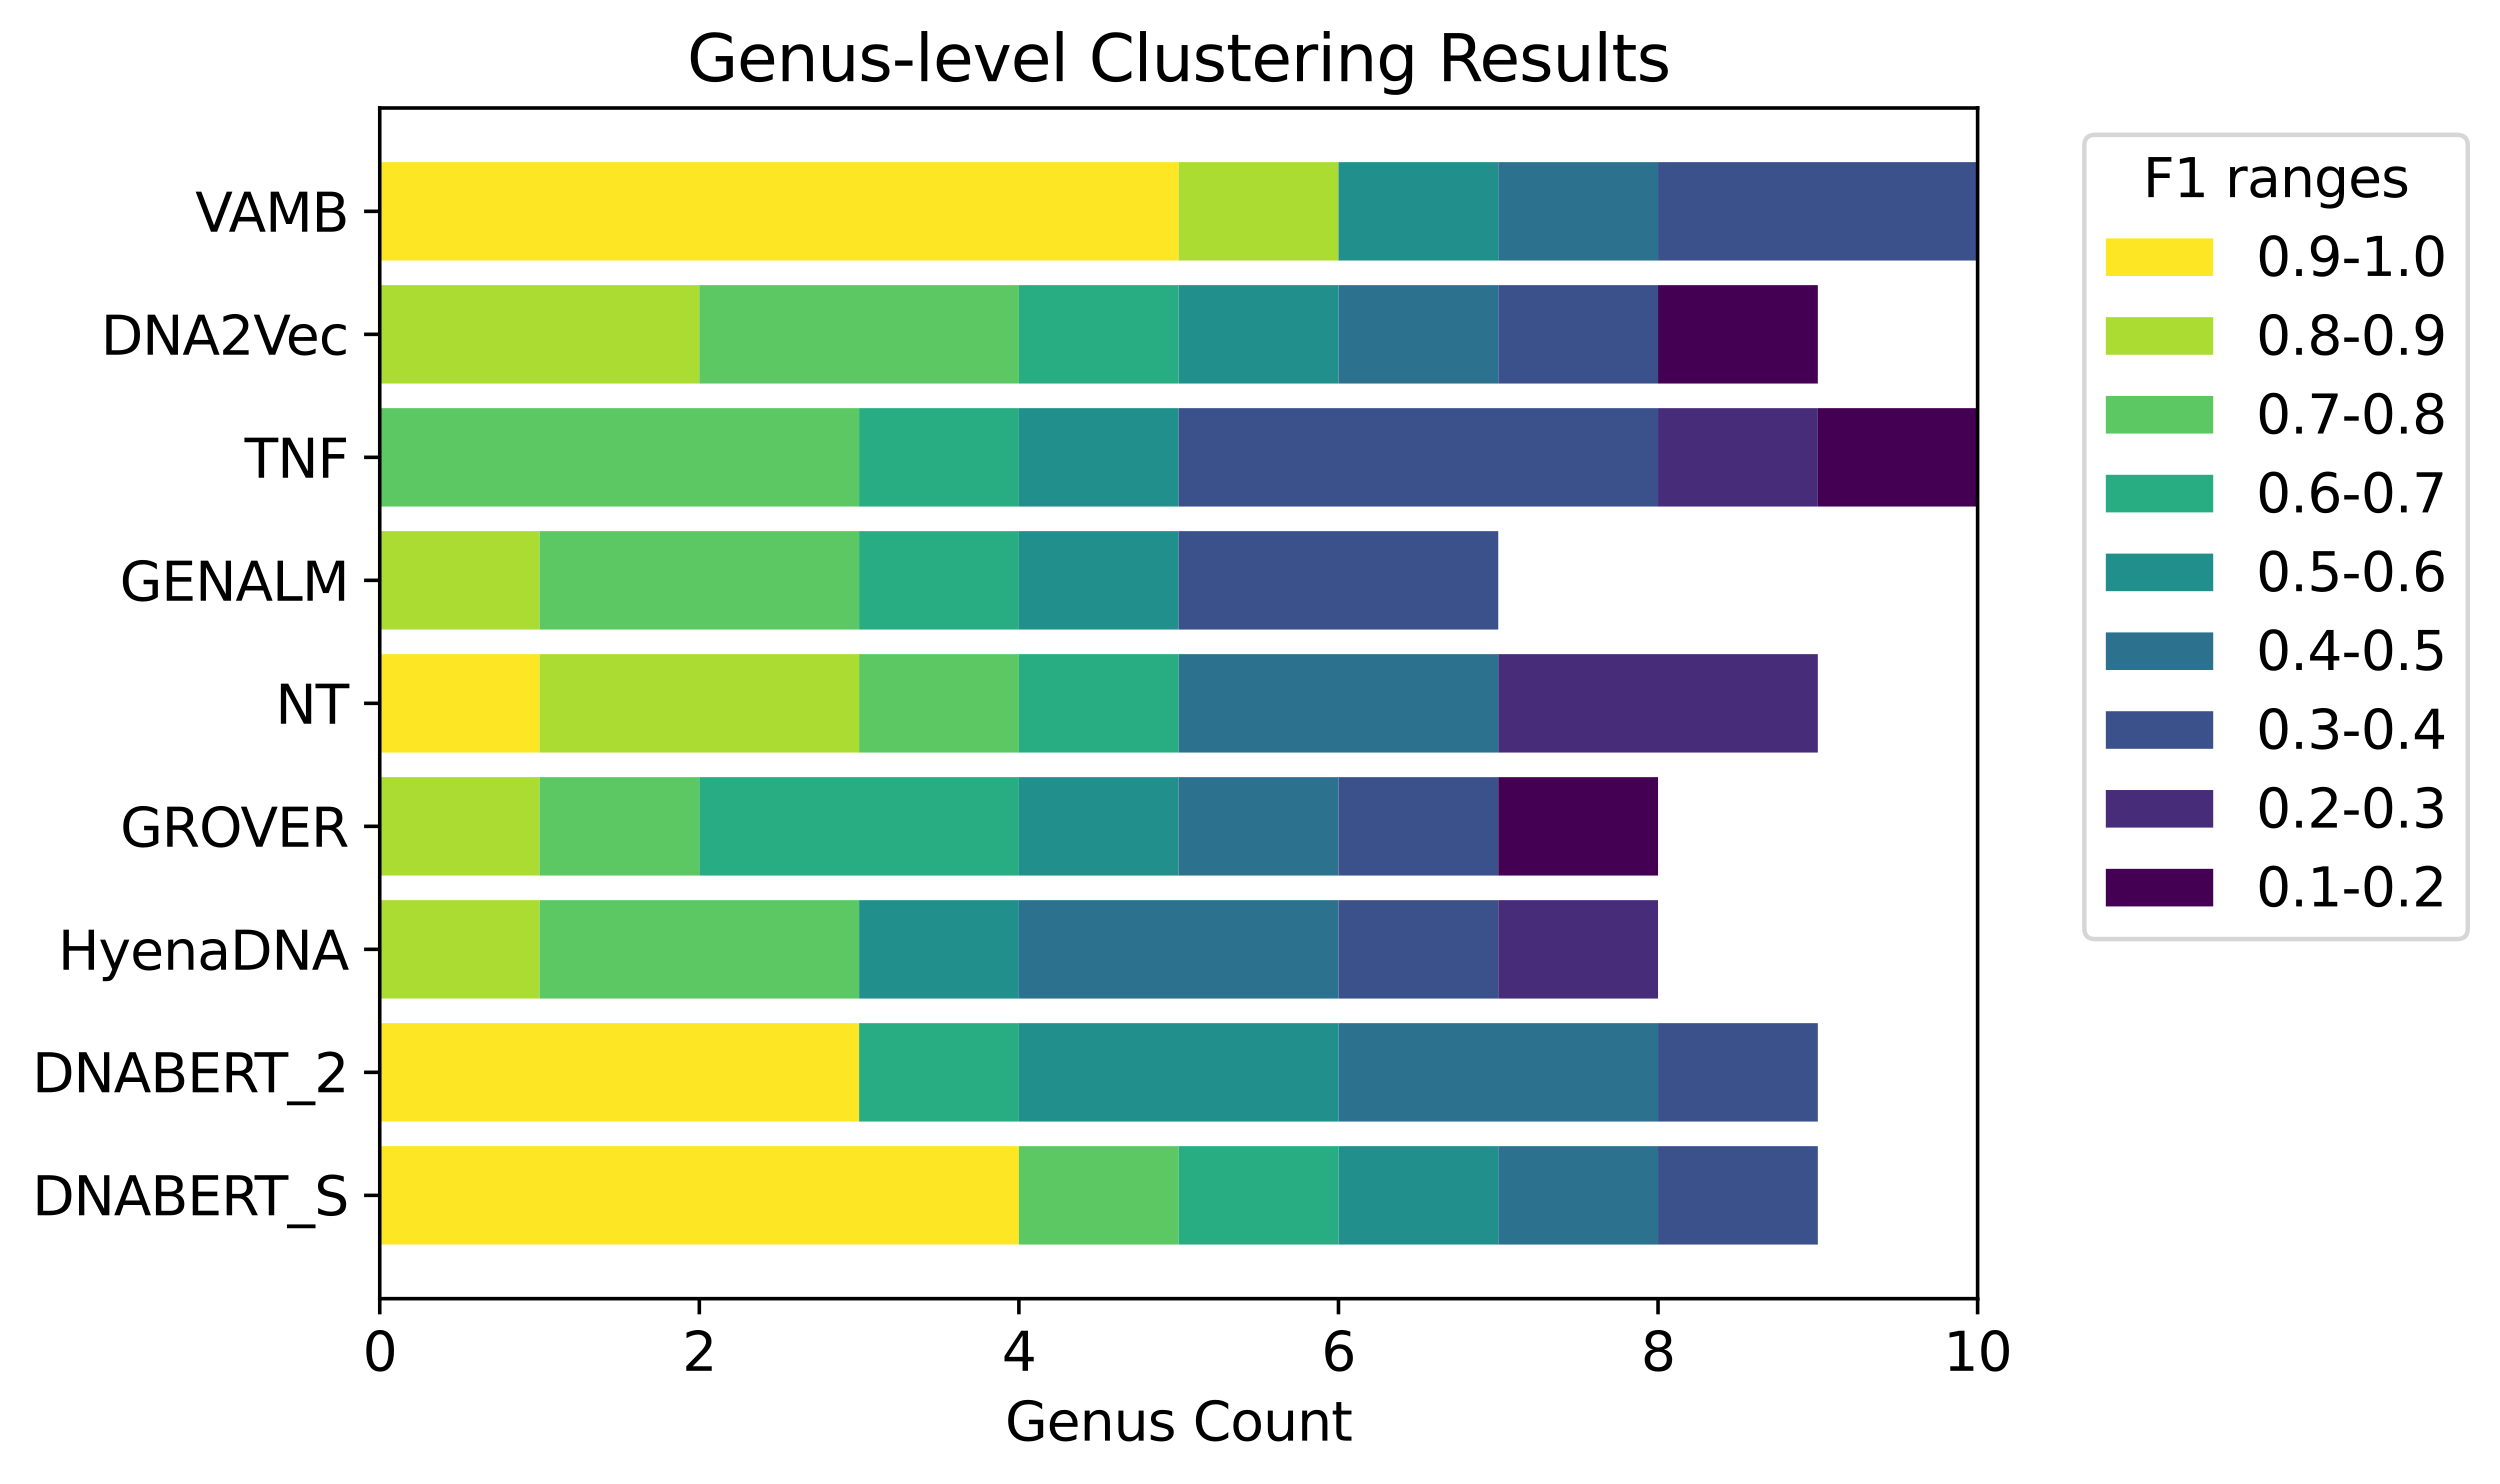 <?xml version="1.0" encoding="utf-8" standalone="no"?>
<!DOCTYPE svg PUBLIC "-//W3C//DTD SVG 1.1//EN"
  "http://www.w3.org/Graphics/SVG/1.1/DTD/svg11.dtd">
<svg xmlns:xlink="http://www.w3.org/1999/xlink" width="558.747pt" height="331.681pt" viewBox="0 0 558.747 331.681" xmlns="http://www.w3.org/2000/svg" version="1.1">
 <defs>
  <style type="text/css">*{stroke-linejoin: round; stroke-linecap: butt}</style>
 </defs>
 <g id="figure_1">
  <g id="patch_1">
   <path d="M -0 331.681 
L 558.747 331.681 
L 558.747 0 
L -0 0 
z
" style="fill: #ffffff"/>
  </g>
  <g id="axes_1">
   <g id="patch_2">
    <path d="M 84.874 290.254 
L 441.994 290.254 
L 441.994 24.142 
L 84.874 24.142 
z
" style="fill: #ffffff"/>
   </g>
   <g id="patch_3">
    <path d="M 84.874 278.158 
L 227.722 278.158 
L 227.722 256.165 
L 84.874 256.165 
z
" clip-path="url(#pb47cdff1d0)" style="fill: #fde725"/>
   </g>
   <g id="patch_4">
    <path d="M 84.874 250.667 
L 192.01 250.667 
L 192.01 228.674 
L 84.874 228.674 
z
" clip-path="url(#pb47cdff1d0)" style="fill: #fde725"/>
   </g>
   <g id="patch_5">
    <path d="M 84.874 223.176 
L 84.874 223.176 
L 84.874 201.183 
L 84.874 201.183 
z
" clip-path="url(#pb47cdff1d0)" style="fill: #fde725"/>
   </g>
   <g id="patch_6">
    <path d="M 84.874 195.685 
L 84.874 195.685 
L 84.874 173.692 
L 84.874 173.692 
z
" clip-path="url(#pb47cdff1d0)" style="fill: #fde725"/>
   </g>
   <g id="patch_7">
    <path d="M 84.874 168.194 
L 120.586 168.194 
L 120.586 146.201 
L 84.874 146.201 
z
" clip-path="url(#pb47cdff1d0)" style="fill: #fde725"/>
   </g>
   <g id="patch_8">
    <path d="M 84.874 140.703 
L 84.874 140.703 
L 84.874 118.71 
L 84.874 118.71 
z
" clip-path="url(#pb47cdff1d0)" style="fill: #fde725"/>
   </g>
   <g id="patch_9">
    <path d="M 84.874 113.212 
L 84.874 113.212 
L 84.874 91.22 
L 84.874 91.22 
z
" clip-path="url(#pb47cdff1d0)" style="fill: #fde725"/>
   </g>
   <g id="patch_10">
    <path d="M 84.874 85.721 
L 84.874 85.721 
L 84.874 63.729 
L 84.874 63.729 
z
" clip-path="url(#pb47cdff1d0)" style="fill: #fde725"/>
   </g>
   <g id="patch_11">
    <path d="M 84.874 58.23 
L 263.434 58.23 
L 263.434 36.238 
L 84.874 36.238 
z
" clip-path="url(#pb47cdff1d0)" style="fill: #fde725"/>
   </g>
   <g id="patch_12">
    <path d="M 227.722 278.158 
L 227.722 278.158 
L 227.722 256.165 
L 227.722 256.165 
z
" clip-path="url(#pb47cdff1d0)" style="fill: #aadc32"/>
   </g>
   <g id="patch_13">
    <path d="M 192.01 250.667 
L 192.01 250.667 
L 192.01 228.674 
L 192.01 228.674 
z
" clip-path="url(#pb47cdff1d0)" style="fill: #aadc32"/>
   </g>
   <g id="patch_14">
    <path d="M 84.874 223.176 
L 120.586 223.176 
L 120.586 201.183 
L 84.874 201.183 
z
" clip-path="url(#pb47cdff1d0)" style="fill: #aadc32"/>
   </g>
   <g id="patch_15">
    <path d="M 84.874 195.685 
L 120.586 195.685 
L 120.586 173.692 
L 84.874 173.692 
z
" clip-path="url(#pb47cdff1d0)" style="fill: #aadc32"/>
   </g>
   <g id="patch_16">
    <path d="M 120.586 168.194 
L 192.01 168.194 
L 192.01 146.201 
L 120.586 146.201 
z
" clip-path="url(#pb47cdff1d0)" style="fill: #aadc32"/>
   </g>
   <g id="patch_17">
    <path d="M 84.874 140.703 
L 120.586 140.703 
L 120.586 118.71 
L 84.874 118.71 
z
" clip-path="url(#pb47cdff1d0)" style="fill: #aadc32"/>
   </g>
   <g id="patch_18">
    <path d="M 84.874 113.212 
L 84.874 113.212 
L 84.874 91.22 
L 84.874 91.22 
z
" clip-path="url(#pb47cdff1d0)" style="fill: #aadc32"/>
   </g>
   <g id="patch_19">
    <path d="M 84.874 85.721 
L 156.298 85.721 
L 156.298 63.729 
L 84.874 63.729 
z
" clip-path="url(#pb47cdff1d0)" style="fill: #aadc32"/>
   </g>
   <g id="patch_20">
    <path d="M 263.434 58.23 
L 299.146 58.23 
L 299.146 36.238 
L 263.434 36.238 
z
" clip-path="url(#pb47cdff1d0)" style="fill: #aadc32"/>
   </g>
   <g id="patch_21">
    <path d="M 227.722 278.158 
L 263.434 278.158 
L 263.434 256.165 
L 227.722 256.165 
z
" clip-path="url(#pb47cdff1d0)" style="fill: #5cc863"/>
   </g>
   <g id="patch_22">
    <path d="M 192.01 250.667 
L 192.01 250.667 
L 192.01 228.674 
L 192.01 228.674 
z
" clip-path="url(#pb47cdff1d0)" style="fill: #5cc863"/>
   </g>
   <g id="patch_23">
    <path d="M 120.586 223.176 
L 192.01 223.176 
L 192.01 201.183 
L 120.586 201.183 
z
" clip-path="url(#pb47cdff1d0)" style="fill: #5cc863"/>
   </g>
   <g id="patch_24">
    <path d="M 120.586 195.685 
L 156.298 195.685 
L 156.298 173.692 
L 120.586 173.692 
z
" clip-path="url(#pb47cdff1d0)" style="fill: #5cc863"/>
   </g>
   <g id="patch_25">
    <path d="M 192.01 168.194 
L 227.722 168.194 
L 227.722 146.201 
L 192.01 146.201 
z
" clip-path="url(#pb47cdff1d0)" style="fill: #5cc863"/>
   </g>
   <g id="patch_26">
    <path d="M 120.586 140.703 
L 192.01 140.703 
L 192.01 118.71 
L 120.586 118.71 
z
" clip-path="url(#pb47cdff1d0)" style="fill: #5cc863"/>
   </g>
   <g id="patch_27">
    <path d="M 84.874 113.212 
L 192.01 113.212 
L 192.01 91.22 
L 84.874 91.22 
z
" clip-path="url(#pb47cdff1d0)" style="fill: #5cc863"/>
   </g>
   <g id="patch_28">
    <path d="M 156.298 85.721 
L 227.722 85.721 
L 227.722 63.729 
L 156.298 63.729 
z
" clip-path="url(#pb47cdff1d0)" style="fill: #5cc863"/>
   </g>
   <g id="patch_29">
    <path d="M 299.146 58.23 
L 299.146 58.23 
L 299.146 36.238 
L 299.146 36.238 
z
" clip-path="url(#pb47cdff1d0)" style="fill: #5cc863"/>
   </g>
   <g id="patch_30">
    <path d="M 263.434 278.158 
L 299.146 278.158 
L 299.146 256.165 
L 263.434 256.165 
z
" clip-path="url(#pb47cdff1d0)" style="fill: #27ad81"/>
   </g>
   <g id="patch_31">
    <path d="M 192.01 250.667 
L 227.722 250.667 
L 227.722 228.674 
L 192.01 228.674 
z
" clip-path="url(#pb47cdff1d0)" style="fill: #27ad81"/>
   </g>
   <g id="patch_32">
    <path d="M 192.01 223.176 
L 192.01 223.176 
L 192.01 201.183 
L 192.01 201.183 
z
" clip-path="url(#pb47cdff1d0)" style="fill: #27ad81"/>
   </g>
   <g id="patch_33">
    <path d="M 156.298 195.685 
L 227.722 195.685 
L 227.722 173.692 
L 156.298 173.692 
z
" clip-path="url(#pb47cdff1d0)" style="fill: #27ad81"/>
   </g>
   <g id="patch_34">
    <path d="M 227.722 168.194 
L 263.434 168.194 
L 263.434 146.201 
L 227.722 146.201 
z
" clip-path="url(#pb47cdff1d0)" style="fill: #27ad81"/>
   </g>
   <g id="patch_35">
    <path d="M 192.01 140.703 
L 227.722 140.703 
L 227.722 118.71 
L 192.01 118.71 
z
" clip-path="url(#pb47cdff1d0)" style="fill: #27ad81"/>
   </g>
   <g id="patch_36">
    <path d="M 192.01 113.212 
L 227.722 113.212 
L 227.722 91.22 
L 192.01 91.22 
z
" clip-path="url(#pb47cdff1d0)" style="fill: #27ad81"/>
   </g>
   <g id="patch_37">
    <path d="M 227.722 85.721 
L 263.434 85.721 
L 263.434 63.729 
L 227.722 63.729 
z
" clip-path="url(#pb47cdff1d0)" style="fill: #27ad81"/>
   </g>
   <g id="patch_38">
    <path d="M 299.146 58.23 
L 299.146 58.23 
L 299.146 36.238 
L 299.146 36.238 
z
" clip-path="url(#pb47cdff1d0)" style="fill: #27ad81"/>
   </g>
   <g id="patch_39">
    <path d="M 299.146 278.158 
L 334.858 278.158 
L 334.858 256.165 
L 299.146 256.165 
z
" clip-path="url(#pb47cdff1d0)" style="fill: #21908d"/>
   </g>
   <g id="patch_40">
    <path d="M 227.722 250.667 
L 299.146 250.667 
L 299.146 228.674 
L 227.722 228.674 
z
" clip-path="url(#pb47cdff1d0)" style="fill: #21908d"/>
   </g>
   <g id="patch_41">
    <path d="M 192.01 223.176 
L 227.722 223.176 
L 227.722 201.183 
L 192.01 201.183 
z
" clip-path="url(#pb47cdff1d0)" style="fill: #21908d"/>
   </g>
   <g id="patch_42">
    <path d="M 227.722 195.685 
L 263.434 195.685 
L 263.434 173.692 
L 227.722 173.692 
z
" clip-path="url(#pb47cdff1d0)" style="fill: #21908d"/>
   </g>
   <g id="patch_43">
    <path d="M 263.434 168.194 
L 263.434 168.194 
L 263.434 146.201 
L 263.434 146.201 
z
" clip-path="url(#pb47cdff1d0)" style="fill: #21908d"/>
   </g>
   <g id="patch_44">
    <path d="M 227.722 140.703 
L 263.434 140.703 
L 263.434 118.71 
L 227.722 118.71 
z
" clip-path="url(#pb47cdff1d0)" style="fill: #21908d"/>
   </g>
   <g id="patch_45">
    <path d="M 227.722 113.212 
L 263.434 113.212 
L 263.434 91.22 
L 227.722 91.22 
z
" clip-path="url(#pb47cdff1d0)" style="fill: #21908d"/>
   </g>
   <g id="patch_46">
    <path d="M 263.434 85.721 
L 299.146 85.721 
L 299.146 63.729 
L 263.434 63.729 
z
" clip-path="url(#pb47cdff1d0)" style="fill: #21908d"/>
   </g>
   <g id="patch_47">
    <path d="M 299.146 58.23 
L 334.858 58.23 
L 334.858 36.238 
L 299.146 36.238 
z
" clip-path="url(#pb47cdff1d0)" style="fill: #21908d"/>
   </g>
   <g id="patch_48">
    <path d="M 334.858 278.158 
L 370.57 278.158 
L 370.57 256.165 
L 334.858 256.165 
z
" clip-path="url(#pb47cdff1d0)" style="fill: #2c718e"/>
   </g>
   <g id="patch_49">
    <path d="M 299.146 250.667 
L 370.57 250.667 
L 370.57 228.674 
L 299.146 228.674 
z
" clip-path="url(#pb47cdff1d0)" style="fill: #2c718e"/>
   </g>
   <g id="patch_50">
    <path d="M 227.722 223.176 
L 299.146 223.176 
L 299.146 201.183 
L 227.722 201.183 
z
" clip-path="url(#pb47cdff1d0)" style="fill: #2c718e"/>
   </g>
   <g id="patch_51">
    <path d="M 263.434 195.685 
L 299.146 195.685 
L 299.146 173.692 
L 263.434 173.692 
z
" clip-path="url(#pb47cdff1d0)" style="fill: #2c718e"/>
   </g>
   <g id="patch_52">
    <path d="M 263.434 168.194 
L 334.858 168.194 
L 334.858 146.201 
L 263.434 146.201 
z
" clip-path="url(#pb47cdff1d0)" style="fill: #2c718e"/>
   </g>
   <g id="patch_53">
    <path d="M 263.434 140.703 
L 263.434 140.703 
L 263.434 118.71 
L 263.434 118.71 
z
" clip-path="url(#pb47cdff1d0)" style="fill: #2c718e"/>
   </g>
   <g id="patch_54">
    <path d="M 263.434 113.212 
L 263.434 113.212 
L 263.434 91.22 
L 263.434 91.22 
z
" clip-path="url(#pb47cdff1d0)" style="fill: #2c718e"/>
   </g>
   <g id="patch_55">
    <path d="M 299.146 85.721 
L 334.858 85.721 
L 334.858 63.729 
L 299.146 63.729 
z
" clip-path="url(#pb47cdff1d0)" style="fill: #2c718e"/>
   </g>
   <g id="patch_56">
    <path d="M 334.858 58.23 
L 370.57 58.23 
L 370.57 36.238 
L 334.858 36.238 
z
" clip-path="url(#pb47cdff1d0)" style="fill: #2c718e"/>
   </g>
   <g id="patch_57">
    <path d="M 370.57 278.158 
L 406.282 278.158 
L 406.282 256.165 
L 370.57 256.165 
z
" clip-path="url(#pb47cdff1d0)" style="fill: #3b518b"/>
   </g>
   <g id="patch_58">
    <path d="M 370.57 250.667 
L 406.282 250.667 
L 406.282 228.674 
L 370.57 228.674 
z
" clip-path="url(#pb47cdff1d0)" style="fill: #3b518b"/>
   </g>
   <g id="patch_59">
    <path d="M 299.146 223.176 
L 334.858 223.176 
L 334.858 201.183 
L 299.146 201.183 
z
" clip-path="url(#pb47cdff1d0)" style="fill: #3b518b"/>
   </g>
   <g id="patch_60">
    <path d="M 299.146 195.685 
L 334.858 195.685 
L 334.858 173.692 
L 299.146 173.692 
z
" clip-path="url(#pb47cdff1d0)" style="fill: #3b518b"/>
   </g>
   <g id="patch_61">
    <path d="M 334.858 168.194 
L 334.858 168.194 
L 334.858 146.201 
L 334.858 146.201 
z
" clip-path="url(#pb47cdff1d0)" style="fill: #3b518b"/>
   </g>
   <g id="patch_62">
    <path d="M 263.434 140.703 
L 334.858 140.703 
L 334.858 118.71 
L 263.434 118.71 
z
" clip-path="url(#pb47cdff1d0)" style="fill: #3b518b"/>
   </g>
   <g id="patch_63">
    <path d="M 263.434 113.212 
L 370.57 113.212 
L 370.57 91.22 
L 263.434 91.22 
z
" clip-path="url(#pb47cdff1d0)" style="fill: #3b518b"/>
   </g>
   <g id="patch_64">
    <path d="M 334.858 85.721 
L 370.57 85.721 
L 370.57 63.729 
L 334.858 63.729 
z
" clip-path="url(#pb47cdff1d0)" style="fill: #3b518b"/>
   </g>
   <g id="patch_65">
    <path d="M 370.57 58.23 
L 441.994 58.23 
L 441.994 36.238 
L 370.57 36.238 
z
" clip-path="url(#pb47cdff1d0)" style="fill: #3b518b"/>
   </g>
   <g id="patch_66">
    <path d="M 406.282 278.158 
L 406.282 278.158 
L 406.282 256.165 
L 406.282 256.165 
z
" clip-path="url(#pb47cdff1d0)" style="fill: #472c7a"/>
   </g>
   <g id="patch_67">
    <path d="M 406.282 250.667 
L 406.282 250.667 
L 406.282 228.674 
L 406.282 228.674 
z
" clip-path="url(#pb47cdff1d0)" style="fill: #472c7a"/>
   </g>
   <g id="patch_68">
    <path d="M 334.858 223.176 
L 370.57 223.176 
L 370.57 201.183 
L 334.858 201.183 
z
" clip-path="url(#pb47cdff1d0)" style="fill: #472c7a"/>
   </g>
   <g id="patch_69">
    <path d="M 334.858 195.685 
L 334.858 195.685 
L 334.858 173.692 
L 334.858 173.692 
z
" clip-path="url(#pb47cdff1d0)" style="fill: #472c7a"/>
   </g>
   <g id="patch_70">
    <path d="M 334.858 168.194 
L 406.282 168.194 
L 406.282 146.201 
L 334.858 146.201 
z
" clip-path="url(#pb47cdff1d0)" style="fill: #472c7a"/>
   </g>
   <g id="patch_71">
    <path d="M 334.858 140.703 
L 334.858 140.703 
L 334.858 118.71 
L 334.858 118.71 
z
" clip-path="url(#pb47cdff1d0)" style="fill: #472c7a"/>
   </g>
   <g id="patch_72">
    <path d="M 370.57 113.212 
L 406.282 113.212 
L 406.282 91.22 
L 370.57 91.22 
z
" clip-path="url(#pb47cdff1d0)" style="fill: #472c7a"/>
   </g>
   <g id="patch_73">
    <path d="M 370.57 85.721 
L 370.57 85.721 
L 370.57 63.729 
L 370.57 63.729 
z
" clip-path="url(#pb47cdff1d0)" style="fill: #472c7a"/>
   </g>
   <g id="patch_74">
    <path d="M 441.994 58.23 
L 441.994 58.23 
L 441.994 36.238 
L 441.994 36.238 
z
" clip-path="url(#pb47cdff1d0)" style="fill: #472c7a"/>
   </g>
   <g id="patch_75">
    <path d="M 406.282 278.158 
L 406.282 278.158 
L 406.282 256.165 
L 406.282 256.165 
z
" clip-path="url(#pb47cdff1d0)" style="fill: #440154"/>
   </g>
   <g id="patch_76">
    <path d="M 406.282 250.667 
L 406.282 250.667 
L 406.282 228.674 
L 406.282 228.674 
z
" clip-path="url(#pb47cdff1d0)" style="fill: #440154"/>
   </g>
   <g id="patch_77">
    <path d="M 370.57 223.176 
L 370.57 223.176 
L 370.57 201.183 
L 370.57 201.183 
z
" clip-path="url(#pb47cdff1d0)" style="fill: #440154"/>
   </g>
   <g id="patch_78">
    <path d="M 334.858 195.685 
L 370.57 195.685 
L 370.57 173.692 
L 334.858 173.692 
z
" clip-path="url(#pb47cdff1d0)" style="fill: #440154"/>
   </g>
   <g id="patch_79">
    <path d="M 406.282 168.194 
L 406.282 168.194 
L 406.282 146.201 
L 406.282 146.201 
z
" clip-path="url(#pb47cdff1d0)" style="fill: #440154"/>
   </g>
   <g id="patch_80">
    <path d="M 334.858 140.703 
L 334.858 140.703 
L 334.858 118.71 
L 334.858 118.71 
z
" clip-path="url(#pb47cdff1d0)" style="fill: #440154"/>
   </g>
   <g id="patch_81">
    <path d="M 406.282 113.212 
L 441.994 113.212 
L 441.994 91.22 
L 406.282 91.22 
z
" clip-path="url(#pb47cdff1d0)" style="fill: #440154"/>
   </g>
   <g id="patch_82">
    <path d="M 370.57 85.721 
L 406.282 85.721 
L 406.282 63.729 
L 370.57 63.729 
z
" clip-path="url(#pb47cdff1d0)" style="fill: #440154"/>
   </g>
   <g id="patch_83">
    <path d="M 441.994 58.23 
L 441.994 58.23 
L 441.994 36.238 
L 441.994 36.238 
z
" clip-path="url(#pb47cdff1d0)" style="fill: #440154"/>
   </g>
   <g id="matplotlib.axis_1">
    <g id="xtick_1">
     <g id="line2d_1">
      <defs>
       <path id="me9cd777ae9" d="M 0 0 
L 0 3.5 
" style="stroke: #000000; stroke-width: 0.8"/>
      </defs>
      <g>
       <use xlink:href="#me9cd777ae9" x="84.874" y="290.254" style="stroke: #000000; stroke-width: 0.8"/>
      </g>
     </g>
     <g id="text_1">
      <!-- 0 -->
      <g transform="translate(81.057 306.372) scale(0.12 -0.12)">
       <defs>
        <path id="DejaVuSans-30" d="M 2034 4250 
Q 1547 4250 1301 3770 
Q 1056 3291 1056 2328 
Q 1056 1369 1301 889 
Q 1547 409 2034 409 
Q 2525 409 2770 889 
Q 3016 1369 3016 2328 
Q 3016 3291 2770 3770 
Q 2525 4250 2034 4250 
z
M 2034 4750 
Q 2819 4750 3233 4129 
Q 3647 3509 3647 2328 
Q 3647 1150 3233 529 
Q 2819 -91 2034 -91 
Q 1250 -91 836 529 
Q 422 1150 422 2328 
Q 422 3509 836 4129 
Q 1250 4750 2034 4750 
z
" transform="scale(0.016)"/>
       </defs>
       <use xlink:href="#DejaVuSans-30"/>
      </g>
     </g>
    </g>
    <g id="xtick_2">
     <g id="line2d_2">
      <g>
       <use xlink:href="#me9cd777ae9" x="156.298" y="290.254" style="stroke: #000000; stroke-width: 0.8"/>
      </g>
     </g>
     <g id="text_2">
      <!-- 2 -->
      <g transform="translate(152.481 306.372) scale(0.12 -0.12)">
       <defs>
        <path id="DejaVuSans-32" d="M 1228 531 
L 3431 531 
L 3431 0 
L 469 0 
L 469 531 
Q 828 903 1448 1529 
Q 2069 2156 2228 2338 
Q 2531 2678 2651 2914 
Q 2772 3150 2772 3378 
Q 2772 3750 2511 3984 
Q 2250 4219 1831 4219 
Q 1534 4219 1204 4116 
Q 875 4013 500 3803 
L 500 4441 
Q 881 4594 1212 4672 
Q 1544 4750 1819 4750 
Q 2544 4750 2975 4387 
Q 3406 4025 3406 3419 
Q 3406 3131 3298 2873 
Q 3191 2616 2906 2266 
Q 2828 2175 2409 1742 
Q 1991 1309 1228 531 
z
" transform="scale(0.016)"/>
       </defs>
       <use xlink:href="#DejaVuSans-32"/>
      </g>
     </g>
    </g>
    <g id="xtick_3">
     <g id="line2d_3">
      <g>
       <use xlink:href="#me9cd777ae9" x="227.722" y="290.254" style="stroke: #000000; stroke-width: 0.8"/>
      </g>
     </g>
     <g id="text_3">
      <!-- 4 -->
      <g transform="translate(223.905 306.372) scale(0.12 -0.12)">
       <defs>
        <path id="DejaVuSans-34" d="M 2419 4116 
L 825 1625 
L 2419 1625 
L 2419 4116 
z
M 2253 4666 
L 3047 4666 
L 3047 1625 
L 3713 1625 
L 3713 1100 
L 3047 1100 
L 3047 0 
L 2419 0 
L 2419 1100 
L 313 1100 
L 313 1709 
L 2253 4666 
z
" transform="scale(0.016)"/>
       </defs>
       <use xlink:href="#DejaVuSans-34"/>
      </g>
     </g>
    </g>
    <g id="xtick_4">
     <g id="line2d_4">
      <g>
       <use xlink:href="#me9cd777ae9" x="299.146" y="290.254" style="stroke: #000000; stroke-width: 0.8"/>
      </g>
     </g>
     <g id="text_4">
      <!-- 6 -->
      <g transform="translate(295.329 306.372) scale(0.12 -0.12)">
       <defs>
        <path id="DejaVuSans-36" d="M 2113 2584 
Q 1688 2584 1439 2293 
Q 1191 2003 1191 1497 
Q 1191 994 1439 701 
Q 1688 409 2113 409 
Q 2538 409 2786 701 
Q 3034 994 3034 1497 
Q 3034 2003 2786 2293 
Q 2538 2584 2113 2584 
z
M 3366 4563 
L 3366 3988 
Q 3128 4100 2886 4159 
Q 2644 4219 2406 4219 
Q 1781 4219 1451 3797 
Q 1122 3375 1075 2522 
Q 1259 2794 1537 2939 
Q 1816 3084 2150 3084 
Q 2853 3084 3261 2657 
Q 3669 2231 3669 1497 
Q 3669 778 3244 343 
Q 2819 -91 2113 -91 
Q 1303 -91 875 529 
Q 447 1150 447 2328 
Q 447 3434 972 4092 
Q 1497 4750 2381 4750 
Q 2619 4750 2861 4703 
Q 3103 4656 3366 4563 
z
" transform="scale(0.016)"/>
       </defs>
       <use xlink:href="#DejaVuSans-36"/>
      </g>
     </g>
    </g>
    <g id="xtick_5">
     <g id="line2d_5">
      <g>
       <use xlink:href="#me9cd777ae9" x="370.57" y="290.254" style="stroke: #000000; stroke-width: 0.8"/>
      </g>
     </g>
     <g id="text_5">
      <!-- 8 -->
      <g transform="translate(366.753 306.372) scale(0.12 -0.12)">
       <defs>
        <path id="DejaVuSans-38" d="M 2034 2216 
Q 1584 2216 1326 1975 
Q 1069 1734 1069 1313 
Q 1069 891 1326 650 
Q 1584 409 2034 409 
Q 2484 409 2743 651 
Q 3003 894 3003 1313 
Q 3003 1734 2745 1975 
Q 2488 2216 2034 2216 
z
M 1403 2484 
Q 997 2584 770 2862 
Q 544 3141 544 3541 
Q 544 4100 942 4425 
Q 1341 4750 2034 4750 
Q 2731 4750 3128 4425 
Q 3525 4100 3525 3541 
Q 3525 3141 3298 2862 
Q 3072 2584 2669 2484 
Q 3125 2378 3379 2068 
Q 3634 1759 3634 1313 
Q 3634 634 3220 271 
Q 2806 -91 2034 -91 
Q 1263 -91 848 271 
Q 434 634 434 1313 
Q 434 1759 690 2068 
Q 947 2378 1403 2484 
z
M 1172 3481 
Q 1172 3119 1398 2916 
Q 1625 2713 2034 2713 
Q 2441 2713 2670 2916 
Q 2900 3119 2900 3481 
Q 2900 3844 2670 4047 
Q 2441 4250 2034 4250 
Q 1625 4250 1398 4047 
Q 1172 3844 1172 3481 
z
" transform="scale(0.016)"/>
       </defs>
       <use xlink:href="#DejaVuSans-38"/>
      </g>
     </g>
    </g>
    <g id="xtick_6">
     <g id="line2d_6">
      <g>
       <use xlink:href="#me9cd777ae9" x="441.994" y="290.254" style="stroke: #000000; stroke-width: 0.8"/>
      </g>
     </g>
     <g id="text_6">
      <!-- 10 -->
      <g transform="translate(434.359 306.372) scale(0.12 -0.12)">
       <defs>
        <path id="DejaVuSans-31" d="M 794 531 
L 1825 531 
L 1825 4091 
L 703 3866 
L 703 4441 
L 1819 4666 
L 2450 4666 
L 2450 531 
L 3481 531 
L 3481 0 
L 794 0 
L 794 531 
z
" transform="scale(0.016)"/>
       </defs>
       <use xlink:href="#DejaVuSans-31"/>
       <use xlink:href="#DejaVuSans-30" x="63.623"/>
      </g>
     </g>
    </g>
    <g id="text_7">
     <!-- Genus Count -->
     <g transform="translate(224.638 321.986) scale(0.12 -0.12)">
      <defs>
       <path id="DejaVuSans-47" d="M 3809 666 
L 3809 1919 
L 2778 1919 
L 2778 2438 
L 4434 2438 
L 4434 434 
Q 4069 175 3628 42 
Q 3188 -91 2688 -91 
Q 1594 -91 976 548 
Q 359 1188 359 2328 
Q 359 3472 976 4111 
Q 1594 4750 2688 4750 
Q 3144 4750 3555 4637 
Q 3966 4525 4313 4306 
L 4313 3634 
Q 3963 3931 3569 4081 
Q 3175 4231 2741 4231 
Q 1884 4231 1454 3753 
Q 1025 3275 1025 2328 
Q 1025 1384 1454 906 
Q 1884 428 2741 428 
Q 3075 428 3337 486 
Q 3600 544 3809 666 
z
" transform="scale(0.016)"/>
       <path id="DejaVuSans-65" d="M 3597 1894 
L 3597 1613 
L 953 1613 
Q 991 1019 1311 708 
Q 1631 397 2203 397 
Q 2534 397 2845 478 
Q 3156 559 3463 722 
L 3463 178 
Q 3153 47 2828 -22 
Q 2503 -91 2169 -91 
Q 1331 -91 842 396 
Q 353 884 353 1716 
Q 353 2575 817 3079 
Q 1281 3584 2069 3584 
Q 2775 3584 3186 3129 
Q 3597 2675 3597 1894 
z
M 3022 2063 
Q 3016 2534 2758 2815 
Q 2500 3097 2075 3097 
Q 1594 3097 1305 2825 
Q 1016 2553 972 2059 
L 3022 2063 
z
" transform="scale(0.016)"/>
       <path id="DejaVuSans-6e" d="M 3513 2113 
L 3513 0 
L 2938 0 
L 2938 2094 
Q 2938 2591 2744 2837 
Q 2550 3084 2163 3084 
Q 1697 3084 1428 2787 
Q 1159 2491 1159 1978 
L 1159 0 
L 581 0 
L 581 3500 
L 1159 3500 
L 1159 2956 
Q 1366 3272 1645 3428 
Q 1925 3584 2291 3584 
Q 2894 3584 3203 3211 
Q 3513 2838 3513 2113 
z
" transform="scale(0.016)"/>
       <path id="DejaVuSans-75" d="M 544 1381 
L 544 3500 
L 1119 3500 
L 1119 1403 
Q 1119 906 1312 657 
Q 1506 409 1894 409 
Q 2359 409 2629 706 
Q 2900 1003 2900 1516 
L 2900 3500 
L 3475 3500 
L 3475 0 
L 2900 0 
L 2900 538 
Q 2691 219 2414 64 
Q 2138 -91 1772 -91 
Q 1169 -91 856 284 
Q 544 659 544 1381 
z
M 1991 3584 
L 1991 3584 
z
" transform="scale(0.016)"/>
       <path id="DejaVuSans-73" d="M 2834 3397 
L 2834 2853 
Q 2591 2978 2328 3040 
Q 2066 3103 1784 3103 
Q 1356 3103 1142 2972 
Q 928 2841 928 2578 
Q 928 2378 1081 2264 
Q 1234 2150 1697 2047 
L 1894 2003 
Q 2506 1872 2764 1633 
Q 3022 1394 3022 966 
Q 3022 478 2636 193 
Q 2250 -91 1575 -91 
Q 1294 -91 989 -36 
Q 684 19 347 128 
L 347 722 
Q 666 556 975 473 
Q 1284 391 1588 391 
Q 1994 391 2212 530 
Q 2431 669 2431 922 
Q 2431 1156 2273 1281 
Q 2116 1406 1581 1522 
L 1381 1569 
Q 847 1681 609 1914 
Q 372 2147 372 2553 
Q 372 3047 722 3315 
Q 1072 3584 1716 3584 
Q 2034 3584 2315 3537 
Q 2597 3491 2834 3397 
z
" transform="scale(0.016)"/>
       <path id="DejaVuSans-20" transform="scale(0.016)"/>
       <path id="DejaVuSans-43" d="M 4122 4306 
L 4122 3641 
Q 3803 3938 3442 4084 
Q 3081 4231 2675 4231 
Q 1875 4231 1450 3742 
Q 1025 3253 1025 2328 
Q 1025 1406 1450 917 
Q 1875 428 2675 428 
Q 3081 428 3442 575 
Q 3803 722 4122 1019 
L 4122 359 
Q 3791 134 3420 21 
Q 3050 -91 2638 -91 
Q 1578 -91 968 557 
Q 359 1206 359 2328 
Q 359 3453 968 4101 
Q 1578 4750 2638 4750 
Q 3056 4750 3426 4639 
Q 3797 4528 4122 4306 
z
" transform="scale(0.016)"/>
       <path id="DejaVuSans-6f" d="M 1959 3097 
Q 1497 3097 1228 2736 
Q 959 2375 959 1747 
Q 959 1119 1226 758 
Q 1494 397 1959 397 
Q 2419 397 2687 759 
Q 2956 1122 2956 1747 
Q 2956 2369 2687 2733 
Q 2419 3097 1959 3097 
z
M 1959 3584 
Q 2709 3584 3137 3096 
Q 3566 2609 3566 1747 
Q 3566 888 3137 398 
Q 2709 -91 1959 -91 
Q 1206 -91 779 398 
Q 353 888 353 1747 
Q 353 2609 779 3096 
Q 1206 3584 1959 3584 
z
" transform="scale(0.016)"/>
       <path id="DejaVuSans-74" d="M 1172 4494 
L 1172 3500 
L 2356 3500 
L 2356 3053 
L 1172 3053 
L 1172 1153 
Q 1172 725 1289 603 
Q 1406 481 1766 481 
L 2356 481 
L 2356 0 
L 1766 0 
Q 1100 0 847 248 
Q 594 497 594 1153 
L 594 3053 
L 172 3053 
L 172 3500 
L 594 3500 
L 594 4494 
L 1172 4494 
z
" transform="scale(0.016)"/>
      </defs>
      <use xlink:href="#DejaVuSans-47"/>
      <use xlink:href="#DejaVuSans-65" x="77.49"/>
      <use xlink:href="#DejaVuSans-6e" x="139.014"/>
      <use xlink:href="#DejaVuSans-75" x="202.393"/>
      <use xlink:href="#DejaVuSans-73" x="265.771"/>
      <use xlink:href="#DejaVuSans-20" x="317.871"/>
      <use xlink:href="#DejaVuSans-43" x="349.658"/>
      <use xlink:href="#DejaVuSans-6f" x="419.482"/>
      <use xlink:href="#DejaVuSans-75" x="480.664"/>
      <use xlink:href="#DejaVuSans-6e" x="544.043"/>
      <use xlink:href="#DejaVuSans-74" x="607.422"/>
     </g>
    </g>
   </g>
   <g id="matplotlib.axis_2">
    <g id="ytick_1">
     <g id="line2d_7">
      <defs>
       <path id="m7226f2ee89" d="M 0 0 
L -3.5 0 
" style="stroke: #000000; stroke-width: 0.8"/>
      </defs>
      <g>
       <use xlink:href="#m7226f2ee89" x="84.874" y="267.161" style="stroke: #000000; stroke-width: 0.8"/>
      </g>
     </g>
     <g id="text_8">
      <!-- DNABERT_S -->
      <g transform="translate(7.217 271.615) scale(0.12 -0.12)">
       <defs>
        <path id="DejaVuSans-44" d="M 1259 4147 
L 1259 519 
L 2022 519 
Q 2988 519 3436 956 
Q 3884 1394 3884 2338 
Q 3884 3275 3436 3711 
Q 2988 4147 2022 4147 
L 1259 4147 
z
M 628 4666 
L 1925 4666 
Q 3281 4666 3915 4102 
Q 4550 3538 4550 2338 
Q 4550 1131 3912 565 
Q 3275 0 1925 0 
L 628 0 
L 628 4666 
z
" transform="scale(0.016)"/>
        <path id="DejaVuSans-4e" d="M 628 4666 
L 1478 4666 
L 3547 763 
L 3547 4666 
L 4159 4666 
L 4159 0 
L 3309 0 
L 1241 3903 
L 1241 0 
L 628 0 
L 628 4666 
z
" transform="scale(0.016)"/>
        <path id="DejaVuSans-41" d="M 2188 4044 
L 1331 1722 
L 3047 1722 
L 2188 4044 
z
M 1831 4666 
L 2547 4666 
L 4325 0 
L 3669 0 
L 3244 1197 
L 1141 1197 
L 716 0 
L 50 0 
L 1831 4666 
z
" transform="scale(0.016)"/>
        <path id="DejaVuSans-42" d="M 1259 2228 
L 1259 519 
L 2272 519 
Q 2781 519 3026 730 
Q 3272 941 3272 1375 
Q 3272 1813 3026 2020 
Q 2781 2228 2272 2228 
L 1259 2228 
z
M 1259 4147 
L 1259 2741 
L 2194 2741 
Q 2656 2741 2882 2914 
Q 3109 3088 3109 3444 
Q 3109 3797 2882 3972 
Q 2656 4147 2194 4147 
L 1259 4147 
z
M 628 4666 
L 2241 4666 
Q 2963 4666 3353 4366 
Q 3744 4066 3744 3513 
Q 3744 3084 3544 2831 
Q 3344 2578 2956 2516 
Q 3422 2416 3680 2098 
Q 3938 1781 3938 1306 
Q 3938 681 3513 340 
Q 3088 0 2303 0 
L 628 0 
L 628 4666 
z
" transform="scale(0.016)"/>
        <path id="DejaVuSans-45" d="M 628 4666 
L 3578 4666 
L 3578 4134 
L 1259 4134 
L 1259 2753 
L 3481 2753 
L 3481 2222 
L 1259 2222 
L 1259 531 
L 3634 531 
L 3634 0 
L 628 0 
L 628 4666 
z
" transform="scale(0.016)"/>
        <path id="DejaVuSans-52" d="M 2841 2188 
Q 3044 2119 3236 1894 
Q 3428 1669 3622 1275 
L 4263 0 
L 3584 0 
L 2988 1197 
Q 2756 1666 2539 1819 
Q 2322 1972 1947 1972 
L 1259 1972 
L 1259 0 
L 628 0 
L 628 4666 
L 2053 4666 
Q 2853 4666 3247 4331 
Q 3641 3997 3641 3322 
Q 3641 2881 3436 2590 
Q 3231 2300 2841 2188 
z
M 1259 4147 
L 1259 2491 
L 2053 2491 
Q 2509 2491 2742 2702 
Q 2975 2913 2975 3322 
Q 2975 3731 2742 3939 
Q 2509 4147 2053 4147 
L 1259 4147 
z
" transform="scale(0.016)"/>
        <path id="DejaVuSans-54" d="M -19 4666 
L 3928 4666 
L 3928 4134 
L 2272 4134 
L 2272 0 
L 1638 0 
L 1638 4134 
L -19 4134 
L -19 4666 
z
" transform="scale(0.016)"/>
        <path id="DejaVuSans-5f" d="M 3263 -1063 
L 3263 -1509 
L -63 -1509 
L -63 -1063 
L 3263 -1063 
z
" transform="scale(0.016)"/>
        <path id="DejaVuSans-53" d="M 3425 4513 
L 3425 3897 
Q 3066 4069 2747 4153 
Q 2428 4238 2131 4238 
Q 1616 4238 1336 4038 
Q 1056 3838 1056 3469 
Q 1056 3159 1242 3001 
Q 1428 2844 1947 2747 
L 2328 2669 
Q 3034 2534 3370 2195 
Q 3706 1856 3706 1288 
Q 3706 609 3251 259 
Q 2797 -91 1919 -91 
Q 1588 -91 1214 -16 
Q 841 59 441 206 
L 441 856 
Q 825 641 1194 531 
Q 1563 422 1919 422 
Q 2459 422 2753 634 
Q 3047 847 3047 1241 
Q 3047 1584 2836 1778 
Q 2625 1972 2144 2069 
L 1759 2144 
Q 1053 2284 737 2584 
Q 422 2884 422 3419 
Q 422 4038 858 4394 
Q 1294 4750 2059 4750 
Q 2388 4750 2728 4690 
Q 3069 4631 3425 4513 
z
" transform="scale(0.016)"/>
       </defs>
       <use xlink:href="#DejaVuSans-44"/>
       <use xlink:href="#DejaVuSans-4e" x="77.002"/>
       <use xlink:href="#DejaVuSans-41" x="151.807"/>
       <use xlink:href="#DejaVuSans-42" x="220.215"/>
       <use xlink:href="#DejaVuSans-45" x="288.818"/>
       <use xlink:href="#DejaVuSans-52" x="352.002"/>
       <use xlink:href="#DejaVuSans-54" x="414.234"/>
       <use xlink:href="#DejaVuSans-5f" x="475.318"/>
       <use xlink:href="#DejaVuSans-53" x="525.318"/>
      </g>
     </g>
    </g>
    <g id="ytick_2">
     <g id="line2d_8">
      <g>
       <use xlink:href="#m7226f2ee89" x="84.874" y="239.67" style="stroke: #000000; stroke-width: 0.8"/>
      </g>
     </g>
     <g id="text_9">
      <!-- DNABERT_2 -->
      <g transform="translate(7.2 244.124) scale(0.12 -0.12)">
       <use xlink:href="#DejaVuSans-44"/>
       <use xlink:href="#DejaVuSans-4e" x="77.002"/>
       <use xlink:href="#DejaVuSans-41" x="151.807"/>
       <use xlink:href="#DejaVuSans-42" x="220.215"/>
       <use xlink:href="#DejaVuSans-45" x="288.818"/>
       <use xlink:href="#DejaVuSans-52" x="352.002"/>
       <use xlink:href="#DejaVuSans-54" x="414.234"/>
       <use xlink:href="#DejaVuSans-5f" x="475.318"/>
       <use xlink:href="#DejaVuSans-32" x="525.318"/>
      </g>
     </g>
    </g>
    <g id="ytick_3">
     <g id="line2d_9">
      <g>
       <use xlink:href="#m7226f2ee89" x="84.874" y="212.18" style="stroke: #000000; stroke-width: 0.8"/>
      </g>
     </g>
     <g id="text_10">
      <!-- HyenaDNA -->
      <g transform="translate(12.979 216.739) scale(0.12 -0.12)">
       <defs>
        <path id="DejaVuSans-48" d="M 628 4666 
L 1259 4666 
L 1259 2753 
L 3553 2753 
L 3553 4666 
L 4184 4666 
L 4184 0 
L 3553 0 
L 3553 2222 
L 1259 2222 
L 1259 0 
L 628 0 
L 628 4666 
z
" transform="scale(0.016)"/>
        <path id="DejaVuSans-79" d="M 2059 -325 
Q 1816 -950 1584 -1140 
Q 1353 -1331 966 -1331 
L 506 -1331 
L 506 -850 
L 844 -850 
Q 1081 -850 1212 -737 
Q 1344 -625 1503 -206 
L 1606 56 
L 191 3500 
L 800 3500 
L 1894 763 
L 2988 3500 
L 3597 3500 
L 2059 -325 
z
" transform="scale(0.016)"/>
        <path id="DejaVuSans-61" d="M 2194 1759 
Q 1497 1759 1228 1600 
Q 959 1441 959 1056 
Q 959 750 1161 570 
Q 1363 391 1709 391 
Q 2188 391 2477 730 
Q 2766 1069 2766 1631 
L 2766 1759 
L 2194 1759 
z
M 3341 1997 
L 3341 0 
L 2766 0 
L 2766 531 
Q 2569 213 2275 61 
Q 1981 -91 1556 -91 
Q 1019 -91 701 211 
Q 384 513 384 1019 
Q 384 1609 779 1909 
Q 1175 2209 1959 2209 
L 2766 2209 
L 2766 2266 
Q 2766 2663 2505 2880 
Q 2244 3097 1772 3097 
Q 1472 3097 1187 3025 
Q 903 2953 641 2809 
L 641 3341 
Q 956 3463 1253 3523 
Q 1550 3584 1831 3584 
Q 2591 3584 2966 3190 
Q 3341 2797 3341 1997 
z
" transform="scale(0.016)"/>
       </defs>
       <use xlink:href="#DejaVuSans-48"/>
       <use xlink:href="#DejaVuSans-79" x="75.195"/>
       <use xlink:href="#DejaVuSans-65" x="134.375"/>
       <use xlink:href="#DejaVuSans-6e" x="195.898"/>
       <use xlink:href="#DejaVuSans-61" x="259.277"/>
       <use xlink:href="#DejaVuSans-44" x="320.557"/>
       <use xlink:href="#DejaVuSans-4e" x="397.559"/>
       <use xlink:href="#DejaVuSans-41" x="472.363"/>
      </g>
     </g>
    </g>
    <g id="ytick_4">
     <g id="line2d_10">
      <g>
       <use xlink:href="#m7226f2ee89" x="84.874" y="184.689" style="stroke: #000000; stroke-width: 0.8"/>
      </g>
     </g>
     <g id="text_11">
      <!-- GROVER -->
      <g transform="translate(26.872 189.248) scale(0.12 -0.12)">
       <defs>
        <path id="DejaVuSans-4f" d="M 2522 4238 
Q 1834 4238 1429 3725 
Q 1025 3213 1025 2328 
Q 1025 1447 1429 934 
Q 1834 422 2522 422 
Q 3209 422 3611 934 
Q 4013 1447 4013 2328 
Q 4013 3213 3611 3725 
Q 3209 4238 2522 4238 
z
M 2522 4750 
Q 3503 4750 4090 4092 
Q 4678 3434 4678 2328 
Q 4678 1225 4090 567 
Q 3503 -91 2522 -91 
Q 1538 -91 948 565 
Q 359 1222 359 2328 
Q 359 3434 948 4092 
Q 1538 4750 2522 4750 
z
" transform="scale(0.016)"/>
        <path id="DejaVuSans-56" d="M 1831 0 
L 50 4666 
L 709 4666 
L 2188 738 
L 3669 4666 
L 4325 4666 
L 2547 0 
L 1831 0 
z
" transform="scale(0.016)"/>
       </defs>
       <use xlink:href="#DejaVuSans-47"/>
       <use xlink:href="#DejaVuSans-52" x="77.49"/>
       <use xlink:href="#DejaVuSans-4f" x="146.973"/>
       <use xlink:href="#DejaVuSans-56" x="223.934"/>
       <use xlink:href="#DejaVuSans-45" x="292.342"/>
       <use xlink:href="#DejaVuSans-52" x="355.525"/>
      </g>
     </g>
    </g>
    <g id="ytick_5">
     <g id="line2d_11">
      <g>
       <use xlink:href="#m7226f2ee89" x="84.874" y="157.198" style="stroke: #000000; stroke-width: 0.8"/>
      </g>
     </g>
     <g id="text_12">
      <!-- NT -->
      <g transform="translate(61.568 161.757) scale(0.12 -0.12)">
       <use xlink:href="#DejaVuSans-4e"/>
       <use xlink:href="#DejaVuSans-54" x="74.805"/>
      </g>
     </g>
    </g>
    <g id="ytick_6">
     <g id="line2d_12">
      <g>
       <use xlink:href="#m7226f2ee89" x="84.874" y="129.707" style="stroke: #000000; stroke-width: 0.8"/>
      </g>
     </g>
     <g id="text_13">
      <!-- GENALM -->
      <g transform="translate(26.767 134.266) scale(0.12 -0.12)">
       <defs>
        <path id="DejaVuSans-4c" d="M 628 4666 
L 1259 4666 
L 1259 531 
L 3531 531 
L 3531 0 
L 628 0 
L 628 4666 
z
" transform="scale(0.016)"/>
        <path id="DejaVuSans-4d" d="M 628 4666 
L 1569 4666 
L 2759 1491 
L 3956 4666 
L 4897 4666 
L 4897 0 
L 4281 0 
L 4281 4097 
L 3078 897 
L 2444 897 
L 1241 4097 
L 1241 0 
L 628 0 
L 628 4666 
z
" transform="scale(0.016)"/>
       </defs>
       <use xlink:href="#DejaVuSans-47"/>
       <use xlink:href="#DejaVuSans-45" x="77.49"/>
       <use xlink:href="#DejaVuSans-4e" x="140.674"/>
       <use xlink:href="#DejaVuSans-41" x="215.479"/>
       <use xlink:href="#DejaVuSans-4c" x="283.887"/>
       <use xlink:href="#DejaVuSans-4d" x="339.6"/>
      </g>
     </g>
    </g>
    <g id="ytick_7">
     <g id="line2d_13">
      <g>
       <use xlink:href="#m7226f2ee89" x="84.874" y="102.216" style="stroke: #000000; stroke-width: 0.8"/>
      </g>
     </g>
     <g id="text_14">
      <!-- TNF -->
      <g transform="translate(54.666 106.775) scale(0.12 -0.12)">
       <defs>
        <path id="DejaVuSans-46" d="M 628 4666 
L 3309 4666 
L 3309 4134 
L 1259 4134 
L 1259 2759 
L 3109 2759 
L 3109 2228 
L 1259 2228 
L 1259 0 
L 628 0 
L 628 4666 
z
" transform="scale(0.016)"/>
       </defs>
       <use xlink:href="#DejaVuSans-54"/>
       <use xlink:href="#DejaVuSans-4e" x="61.084"/>
       <use xlink:href="#DejaVuSans-46" x="135.889"/>
      </g>
     </g>
    </g>
    <g id="ytick_8">
     <g id="line2d_14">
      <g>
       <use xlink:href="#m7226f2ee89" x="84.874" y="74.725" style="stroke: #000000; stroke-width: 0.8"/>
      </g>
     </g>
     <g id="text_15">
      <!-- DNA2Vec -->
      <g transform="translate(22.552 79.284) scale(0.12 -0.12)">
       <defs>
        <path id="DejaVuSans-63" d="M 3122 3366 
L 3122 2828 
Q 2878 2963 2633 3030 
Q 2388 3097 2138 3097 
Q 1578 3097 1268 2742 
Q 959 2388 959 1747 
Q 959 1106 1268 751 
Q 1578 397 2138 397 
Q 2388 397 2633 464 
Q 2878 531 3122 666 
L 3122 134 
Q 2881 22 2623 -34 
Q 2366 -91 2075 -91 
Q 1284 -91 818 406 
Q 353 903 353 1747 
Q 353 2603 823 3093 
Q 1294 3584 2113 3584 
Q 2378 3584 2631 3529 
Q 2884 3475 3122 3366 
z
" transform="scale(0.016)"/>
       </defs>
       <use xlink:href="#DejaVuSans-44"/>
       <use xlink:href="#DejaVuSans-4e" x="77.002"/>
       <use xlink:href="#DejaVuSans-41" x="151.807"/>
       <use xlink:href="#DejaVuSans-32" x="220.215"/>
       <use xlink:href="#DejaVuSans-56" x="283.838"/>
       <use xlink:href="#DejaVuSans-65" x="344.496"/>
       <use xlink:href="#DejaVuSans-63" x="406.02"/>
      </g>
     </g>
    </g>
    <g id="ytick_9">
     <g id="line2d_15">
      <g>
       <use xlink:href="#m7226f2ee89" x="84.874" y="47.234" style="stroke: #000000; stroke-width: 0.8"/>
      </g>
     </g>
     <g id="text_16">
      <!-- VAMB -->
      <g transform="translate(43.635 51.793) scale(0.12 -0.12)">
       <use xlink:href="#DejaVuSans-56"/>
       <use xlink:href="#DejaVuSans-41" x="62.033"/>
       <use xlink:href="#DejaVuSans-4d" x="130.441"/>
       <use xlink:href="#DejaVuSans-42" x="216.721"/>
      </g>
     </g>
    </g>
   </g>
   <g id="patch_84">
    <path d="M 84.874 290.254 
L 84.874 24.142 
" style="fill: none; stroke: #000000; stroke-width: 0.8; stroke-linejoin: miter; stroke-linecap: square"/>
   </g>
   <g id="patch_85">
    <path d="M 441.994 290.254 
L 441.994 24.142 
" style="fill: none; stroke: #000000; stroke-width: 0.8; stroke-linejoin: miter; stroke-linecap: square"/>
   </g>
   <g id="patch_86">
    <path d="M 84.874 290.254 
L 441.994 290.254 
" style="fill: none; stroke: #000000; stroke-width: 0.8; stroke-linejoin: miter; stroke-linecap: square"/>
   </g>
   <g id="patch_87">
    <path d="M 84.874 24.142 
L 441.994 24.142 
" style="fill: none; stroke: #000000; stroke-width: 0.8; stroke-linejoin: miter; stroke-linecap: square"/>
   </g>
   <g id="text_17">
    <!-- Genus-level Clustering Results -->
    <g transform="translate(153.567 18.142) scale(0.144 -0.144)">
     <defs>
      <path id="DejaVuSans-2d" d="M 313 2009 
L 1997 2009 
L 1997 1497 
L 313 1497 
L 313 2009 
z
" transform="scale(0.016)"/>
      <path id="DejaVuSans-6c" d="M 603 4863 
L 1178 4863 
L 1178 0 
L 603 0 
L 603 4863 
z
" transform="scale(0.016)"/>
      <path id="DejaVuSans-76" d="M 191 3500 
L 800 3500 
L 1894 563 
L 2988 3500 
L 3597 3500 
L 2284 0 
L 1503 0 
L 191 3500 
z
" transform="scale(0.016)"/>
      <path id="DejaVuSans-72" d="M 2631 2963 
Q 2534 3019 2420 3045 
Q 2306 3072 2169 3072 
Q 1681 3072 1420 2755 
Q 1159 2438 1159 1844 
L 1159 0 
L 581 0 
L 581 3500 
L 1159 3500 
L 1159 2956 
Q 1341 3275 1631 3429 
Q 1922 3584 2338 3584 
Q 2397 3584 2469 3576 
Q 2541 3569 2628 3553 
L 2631 2963 
z
" transform="scale(0.016)"/>
      <path id="DejaVuSans-69" d="M 603 3500 
L 1178 3500 
L 1178 0 
L 603 0 
L 603 3500 
z
M 603 4863 
L 1178 4863 
L 1178 4134 
L 603 4134 
L 603 4863 
z
" transform="scale(0.016)"/>
      <path id="DejaVuSans-67" d="M 2906 1791 
Q 2906 2416 2648 2759 
Q 2391 3103 1925 3103 
Q 1463 3103 1205 2759 
Q 947 2416 947 1791 
Q 947 1169 1205 825 
Q 1463 481 1925 481 
Q 2391 481 2648 825 
Q 2906 1169 2906 1791 
z
M 3481 434 
Q 3481 -459 3084 -895 
Q 2688 -1331 1869 -1331 
Q 1566 -1331 1297 -1286 
Q 1028 -1241 775 -1147 
L 775 -588 
Q 1028 -725 1275 -790 
Q 1522 -856 1778 -856 
Q 2344 -856 2625 -561 
Q 2906 -266 2906 331 
L 2906 616 
Q 2728 306 2450 153 
Q 2172 0 1784 0 
Q 1141 0 747 490 
Q 353 981 353 1791 
Q 353 2603 747 3093 
Q 1141 3584 1784 3584 
Q 2172 3584 2450 3431 
Q 2728 3278 2906 2969 
L 2906 3500 
L 3481 3500 
L 3481 434 
z
" transform="scale(0.016)"/>
     </defs>
     <use xlink:href="#DejaVuSans-47"/>
     <use xlink:href="#DejaVuSans-65" x="77.49"/>
     <use xlink:href="#DejaVuSans-6e" x="139.014"/>
     <use xlink:href="#DejaVuSans-75" x="202.393"/>
     <use xlink:href="#DejaVuSans-73" x="265.771"/>
     <use xlink:href="#DejaVuSans-2d" x="317.871"/>
     <use xlink:href="#DejaVuSans-6c" x="353.955"/>
     <use xlink:href="#DejaVuSans-65" x="381.738"/>
     <use xlink:href="#DejaVuSans-76" x="443.262"/>
     <use xlink:href="#DejaVuSans-65" x="502.441"/>
     <use xlink:href="#DejaVuSans-6c" x="563.965"/>
     <use xlink:href="#DejaVuSans-20" x="591.748"/>
     <use xlink:href="#DejaVuSans-43" x="623.535"/>
     <use xlink:href="#DejaVuSans-6c" x="693.359"/>
     <use xlink:href="#DejaVuSans-75" x="721.143"/>
     <use xlink:href="#DejaVuSans-73" x="784.521"/>
     <use xlink:href="#DejaVuSans-74" x="836.621"/>
     <use xlink:href="#DejaVuSans-65" x="875.83"/>
     <use xlink:href="#DejaVuSans-72" x="937.354"/>
     <use xlink:href="#DejaVuSans-69" x="978.467"/>
     <use xlink:href="#DejaVuSans-6e" x="1006.25"/>
     <use xlink:href="#DejaVuSans-67" x="1069.629"/>
     <use xlink:href="#DejaVuSans-20" x="1133.105"/>
     <use xlink:href="#DejaVuSans-52" x="1164.893"/>
     <use xlink:href="#DejaVuSans-65" x="1229.875"/>
     <use xlink:href="#DejaVuSans-73" x="1291.398"/>
     <use xlink:href="#DejaVuSans-75" x="1343.498"/>
     <use xlink:href="#DejaVuSans-6c" x="1406.877"/>
     <use xlink:href="#DejaVuSans-74" x="1434.66"/>
     <use xlink:href="#DejaVuSans-73" x="1473.869"/>
    </g>
   </g>
   <g id="legend_1">
    <g id="patch_88">
     <path d="M 468.25 209.879 
L 549.147 209.879 
Q 551.547 209.879 551.547 207.479 
L 551.547 32.542 
Q 551.547 30.142 549.147 30.142 
L 468.25 30.142 
Q 465.85 30.142 465.85 32.542 
L 465.85 207.479 
Q 465.85 209.879 468.25 209.879 
z
" style="fill: #ffffff; opacity: 0.8; stroke: #cccccc; stroke-linejoin: miter"/>
    </g>
    <g id="text_18">
     <!-- F1 ranges -->
     <g transform="translate(478.951 44.06) scale(0.12 -0.12)">
      <use xlink:href="#DejaVuSans-46"/>
      <use xlink:href="#DejaVuSans-31" x="57.52"/>
      <use xlink:href="#DejaVuSans-20" x="121.143"/>
      <use xlink:href="#DejaVuSans-72" x="152.93"/>
      <use xlink:href="#DejaVuSans-61" x="194.043"/>
      <use xlink:href="#DejaVuSans-6e" x="255.322"/>
      <use xlink:href="#DejaVuSans-67" x="318.701"/>
      <use xlink:href="#DejaVuSans-65" x="382.178"/>
      <use xlink:href="#DejaVuSans-73" x="443.701"/>
     </g>
    </g>
    <g id="patch_89">
     <path d="M 470.65 61.674 
L 494.65 61.674 
L 494.65 53.274 
L 470.65 53.274 
z
" style="fill: #fde725"/>
    </g>
    <g id="text_19">
     <!-- 0.9-1.0 -->
     <g transform="translate(504.25 61.674) scale(0.12 -0.12)">
      <defs>
       <path id="DejaVuSans-2e" d="M 684 794 
L 1344 794 
L 1344 0 
L 684 0 
L 684 794 
z
" transform="scale(0.016)"/>
       <path id="DejaVuSans-39" d="M 703 97 
L 703 672 
Q 941 559 1184 500 
Q 1428 441 1663 441 
Q 2288 441 2617 861 
Q 2947 1281 2994 2138 
Q 2813 1869 2534 1725 
Q 2256 1581 1919 1581 
Q 1219 1581 811 2004 
Q 403 2428 403 3163 
Q 403 3881 828 4315 
Q 1253 4750 1959 4750 
Q 2769 4750 3195 4129 
Q 3622 3509 3622 2328 
Q 3622 1225 3098 567 
Q 2575 -91 1691 -91 
Q 1453 -91 1209 -44 
Q 966 3 703 97 
z
M 1959 2075 
Q 2384 2075 2632 2365 
Q 2881 2656 2881 3163 
Q 2881 3666 2632 3958 
Q 2384 4250 1959 4250 
Q 1534 4250 1286 3958 
Q 1038 3666 1038 3163 
Q 1038 2656 1286 2365 
Q 1534 2075 1959 2075 
z
" transform="scale(0.016)"/>
      </defs>
      <use xlink:href="#DejaVuSans-30"/>
      <use xlink:href="#DejaVuSans-2e" x="63.623"/>
      <use xlink:href="#DejaVuSans-39" x="95.41"/>
      <use xlink:href="#DejaVuSans-2d" x="159.033"/>
      <use xlink:href="#DejaVuSans-31" x="195.117"/>
      <use xlink:href="#DejaVuSans-2e" x="258.74"/>
      <use xlink:href="#DejaVuSans-30" x="290.527"/>
     </g>
    </g>
    <g id="patch_90">
     <path d="M 470.65 79.287 
L 494.65 79.287 
L 494.65 70.887 
L 470.65 70.887 
z
" style="fill: #aadc32"/>
    </g>
    <g id="text_20">
     <!-- 0.8-0.9 -->
     <g transform="translate(504.25 79.287) scale(0.12 -0.12)">
      <use xlink:href="#DejaVuSans-30"/>
      <use xlink:href="#DejaVuSans-2e" x="63.623"/>
      <use xlink:href="#DejaVuSans-38" x="95.41"/>
      <use xlink:href="#DejaVuSans-2d" x="159.033"/>
      <use xlink:href="#DejaVuSans-30" x="195.117"/>
      <use xlink:href="#DejaVuSans-2e" x="258.74"/>
      <use xlink:href="#DejaVuSans-39" x="290.527"/>
     </g>
    </g>
    <g id="patch_91">
     <path d="M 470.65 96.901 
L 494.65 96.901 
L 494.65 88.501 
L 470.65 88.501 
z
" style="fill: #5cc863"/>
    </g>
    <g id="text_21">
     <!-- 0.7-0.8 -->
     <g transform="translate(504.25 96.901) scale(0.12 -0.12)">
      <defs>
       <path id="DejaVuSans-37" d="M 525 4666 
L 3525 4666 
L 3525 4397 
L 1831 0 
L 1172 0 
L 2766 4134 
L 525 4134 
L 525 4666 
z
" transform="scale(0.016)"/>
      </defs>
      <use xlink:href="#DejaVuSans-30"/>
      <use xlink:href="#DejaVuSans-2e" x="63.623"/>
      <use xlink:href="#DejaVuSans-37" x="95.41"/>
      <use xlink:href="#DejaVuSans-2d" x="159.033"/>
      <use xlink:href="#DejaVuSans-30" x="195.117"/>
      <use xlink:href="#DejaVuSans-2e" x="258.74"/>
      <use xlink:href="#DejaVuSans-38" x="290.527"/>
     </g>
    </g>
    <g id="patch_92">
     <path d="M 470.65 114.515 
L 494.65 114.515 
L 494.65 106.115 
L 470.65 106.115 
z
" style="fill: #27ad81"/>
    </g>
    <g id="text_22">
     <!-- 0.6-0.7 -->
     <g transform="translate(504.25 114.515) scale(0.12 -0.12)">
      <use xlink:href="#DejaVuSans-30"/>
      <use xlink:href="#DejaVuSans-2e" x="63.623"/>
      <use xlink:href="#DejaVuSans-36" x="95.41"/>
      <use xlink:href="#DejaVuSans-2d" x="159.033"/>
      <use xlink:href="#DejaVuSans-30" x="195.117"/>
      <use xlink:href="#DejaVuSans-2e" x="258.74"/>
      <use xlink:href="#DejaVuSans-37" x="290.527"/>
     </g>
    </g>
    <g id="patch_93">
     <path d="M 470.65 132.129 
L 494.65 132.129 
L 494.65 123.729 
L 470.65 123.729 
z
" style="fill: #21908d"/>
    </g>
    <g id="text_23">
     <!-- 0.5-0.6 -->
     <g transform="translate(504.25 132.129) scale(0.12 -0.12)">
      <defs>
       <path id="DejaVuSans-35" d="M 691 4666 
L 3169 4666 
L 3169 4134 
L 1269 4134 
L 1269 2991 
Q 1406 3038 1543 3061 
Q 1681 3084 1819 3084 
Q 2600 3084 3056 2656 
Q 3513 2228 3513 1497 
Q 3513 744 3044 326 
Q 2575 -91 1722 -91 
Q 1428 -91 1123 -41 
Q 819 9 494 109 
L 494 744 
Q 775 591 1075 516 
Q 1375 441 1709 441 
Q 2250 441 2565 725 
Q 2881 1009 2881 1497 
Q 2881 1984 2565 2268 
Q 2250 2553 1709 2553 
Q 1456 2553 1204 2497 
Q 953 2441 691 2322 
L 691 4666 
z
" transform="scale(0.016)"/>
      </defs>
      <use xlink:href="#DejaVuSans-30"/>
      <use xlink:href="#DejaVuSans-2e" x="63.623"/>
      <use xlink:href="#DejaVuSans-35" x="95.41"/>
      <use xlink:href="#DejaVuSans-2d" x="159.033"/>
      <use xlink:href="#DejaVuSans-30" x="195.117"/>
      <use xlink:href="#DejaVuSans-2e" x="258.74"/>
      <use xlink:href="#DejaVuSans-36" x="290.527"/>
     </g>
    </g>
    <g id="patch_94">
     <path d="M 470.65 149.742 
L 494.65 149.742 
L 494.65 141.342 
L 470.65 141.342 
z
" style="fill: #2c718e"/>
    </g>
    <g id="text_24">
     <!-- 0.4-0.5 -->
     <g transform="translate(504.25 149.742) scale(0.12 -0.12)">
      <use xlink:href="#DejaVuSans-30"/>
      <use xlink:href="#DejaVuSans-2e" x="63.623"/>
      <use xlink:href="#DejaVuSans-34" x="95.41"/>
      <use xlink:href="#DejaVuSans-2d" x="159.033"/>
      <use xlink:href="#DejaVuSans-30" x="195.117"/>
      <use xlink:href="#DejaVuSans-2e" x="258.74"/>
      <use xlink:href="#DejaVuSans-35" x="290.527"/>
     </g>
    </g>
    <g id="patch_95">
     <path d="M 470.65 167.356 
L 494.65 167.356 
L 494.65 158.956 
L 470.65 158.956 
z
" style="fill: #3b518b"/>
    </g>
    <g id="text_25">
     <!-- 0.3-0.4 -->
     <g transform="translate(504.25 167.356) scale(0.12 -0.12)">
      <defs>
       <path id="DejaVuSans-33" d="M 2597 2516 
Q 3050 2419 3304 2112 
Q 3559 1806 3559 1356 
Q 3559 666 3084 287 
Q 2609 -91 1734 -91 
Q 1441 -91 1130 -33 
Q 819 25 488 141 
L 488 750 
Q 750 597 1062 519 
Q 1375 441 1716 441 
Q 2309 441 2620 675 
Q 2931 909 2931 1356 
Q 2931 1769 2642 2001 
Q 2353 2234 1838 2234 
L 1294 2234 
L 1294 2753 
L 1863 2753 
Q 2328 2753 2575 2939 
Q 2822 3125 2822 3475 
Q 2822 3834 2567 4026 
Q 2313 4219 1838 4219 
Q 1578 4219 1281 4162 
Q 984 4106 628 3988 
L 628 4550 
Q 988 4650 1302 4700 
Q 1616 4750 1894 4750 
Q 2613 4750 3031 4423 
Q 3450 4097 3450 3541 
Q 3450 3153 3228 2886 
Q 3006 2619 2597 2516 
z
" transform="scale(0.016)"/>
      </defs>
      <use xlink:href="#DejaVuSans-30"/>
      <use xlink:href="#DejaVuSans-2e" x="63.623"/>
      <use xlink:href="#DejaVuSans-33" x="95.41"/>
      <use xlink:href="#DejaVuSans-2d" x="159.033"/>
      <use xlink:href="#DejaVuSans-30" x="195.117"/>
      <use xlink:href="#DejaVuSans-2e" x="258.74"/>
      <use xlink:href="#DejaVuSans-34" x="290.527"/>
     </g>
    </g>
    <g id="patch_96">
     <path d="M 470.65 184.97 
L 494.65 184.97 
L 494.65 176.57 
L 470.65 176.57 
z
" style="fill: #472c7a"/>
    </g>
    <g id="text_26">
     <!-- 0.2-0.3 -->
     <g transform="translate(504.25 184.97) scale(0.12 -0.12)">
      <use xlink:href="#DejaVuSans-30"/>
      <use xlink:href="#DejaVuSans-2e" x="63.623"/>
      <use xlink:href="#DejaVuSans-32" x="95.41"/>
      <use xlink:href="#DejaVuSans-2d" x="159.033"/>
      <use xlink:href="#DejaVuSans-30" x="195.117"/>
      <use xlink:href="#DejaVuSans-2e" x="258.74"/>
      <use xlink:href="#DejaVuSans-33" x="290.527"/>
     </g>
    </g>
    <g id="patch_97">
     <path d="M 470.65 202.584 
L 494.65 202.584 
L 494.65 194.184 
L 470.65 194.184 
z
" style="fill: #440154"/>
    </g>
    <g id="text_27">
     <!-- 0.1-0.2 -->
     <g transform="translate(504.25 202.584) scale(0.12 -0.12)">
      <use xlink:href="#DejaVuSans-30"/>
      <use xlink:href="#DejaVuSans-2e" x="63.623"/>
      <use xlink:href="#DejaVuSans-31" x="95.41"/>
      <use xlink:href="#DejaVuSans-2d" x="159.033"/>
      <use xlink:href="#DejaVuSans-30" x="195.117"/>
      <use xlink:href="#DejaVuSans-2e" x="258.74"/>
      <use xlink:href="#DejaVuSans-32" x="290.527"/>
     </g>
    </g>
   </g>
  </g>
 </g>
 <defs>
  <clipPath id="pb47cdff1d0">
   <rect x="84.874" y="24.142" width="357.12" height="266.112"/>
  </clipPath>
 </defs>
</svg>
